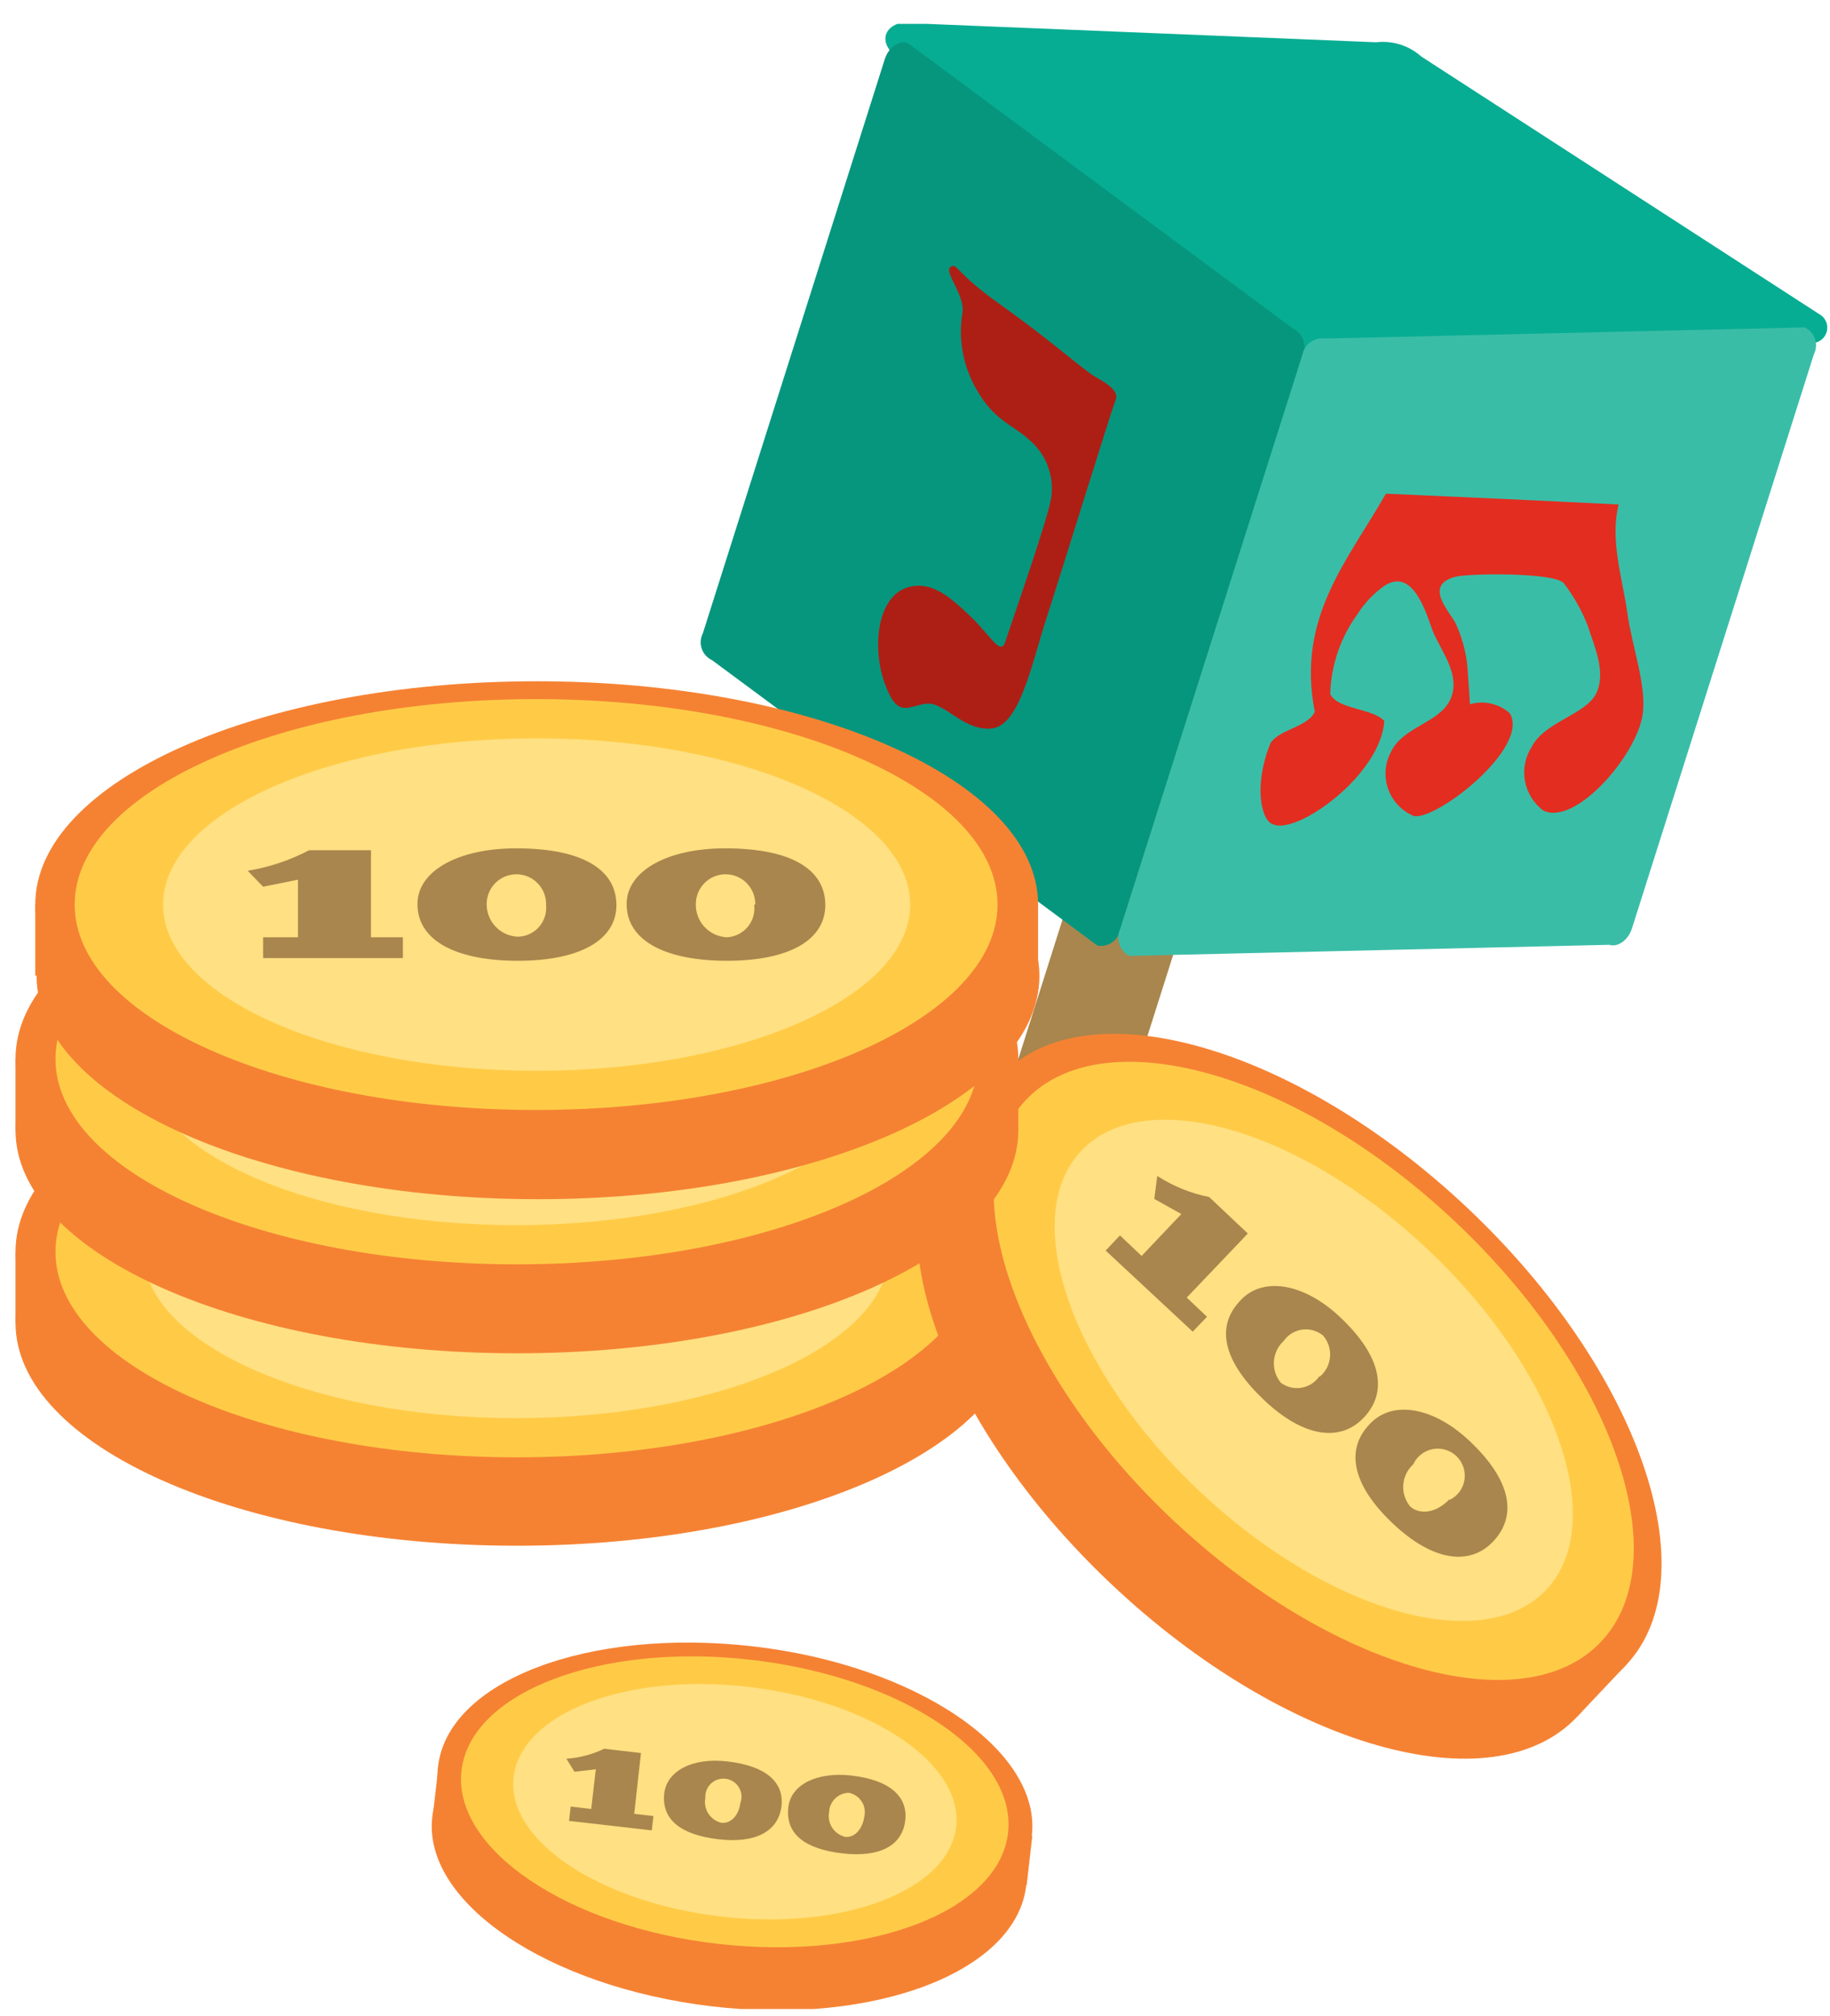 <svg width="59" height="65" viewBox="0 0 59 65" fill="none" xmlns="http://www.w3.org/2000/svg">
<g clip-path="url(#clip0_3090_1447)">
<path d="M40.247 23.149C40.674 21.781 40.499 20.535 39.837 20.299L38.652 19.916C37.998 19.707 37.109 20.648 36.674 22.016L30.286 42.173C29.85 43.541 30.033 44.788 30.687 45.023L31.872 45.406C32.534 45.615 33.423 44.666 33.85 43.306L40.247 23.149Z" fill="#A8864D"/>
<path d="M39.951 20.116C39.721 20.185 39.476 20.182 39.248 20.109C39.019 20.036 38.818 19.896 38.67 19.707L28.675 1.607C28.405 1.232 28.57 0.857 29.041 0.735L44.37 1.363C44.631 1.332 44.896 1.357 45.147 1.437C45.398 1.517 45.629 1.649 45.825 1.824L58.723 10.173C58.795 10.23 58.851 10.307 58.883 10.394C58.914 10.481 58.921 10.575 58.902 10.666C58.883 10.756 58.839 10.84 58.775 10.907C58.711 10.974 58.629 11.021 58.54 11.044L39.951 20.116Z" fill="#07AD92"/>
<path d="M41.991 11.463C42.066 11.307 42.076 11.127 42.019 10.964C41.962 10.801 41.842 10.667 41.686 10.591L29.259 1.38C28.98 1.293 28.649 1.528 28.527 1.903L22.662 20.413C22.622 20.489 22.598 20.573 22.592 20.658C22.585 20.744 22.596 20.83 22.624 20.912C22.651 20.993 22.695 21.068 22.753 21.132C22.81 21.196 22.88 21.248 22.958 21.284L35.385 30.487C35.55 30.515 35.72 30.476 35.857 30.38C35.994 30.284 36.088 30.137 36.117 29.973L41.991 11.463Z" fill="#06967E"/>
<path d="M58.478 11.428C58.517 11.352 58.541 11.268 58.548 11.182C58.554 11.096 58.544 11.01 58.516 10.929C58.488 10.847 58.444 10.772 58.387 10.708C58.329 10.644 58.259 10.593 58.181 10.556L42.722 10.914C42.556 10.891 42.388 10.932 42.251 11.029C42.115 11.126 42.022 11.272 41.99 11.437L36.116 29.946C36.043 30.102 36.033 30.279 36.088 30.442C36.143 30.605 36.26 30.739 36.412 30.818L51.881 30.46C52.16 30.548 52.491 30.312 52.613 29.938L58.478 11.428Z" fill="#3ABDA7"/>
<path fill-rule="evenodd" clip-rule="evenodd" d="M31.446 12.491C31.042 11.762 30.894 10.918 31.028 10.095C31.133 9.537 30.409 8.744 30.645 8.604C30.88 8.465 30.732 8.744 32.283 9.842C33.834 10.94 34.958 11.951 35.316 12.151C35.673 12.352 36.091 12.604 35.969 12.892C35.847 13.18 34.226 18.426 33.738 19.933C33.25 21.441 32.867 23.419 31.952 23.489C31.037 23.559 30.453 22.617 29.86 22.687C29.268 22.757 28.937 23.193 28.518 22.016C28.1 20.84 28.283 19.149 29.346 18.914C30.061 18.748 30.645 19.254 31.298 19.881C31.952 20.509 32.266 21.162 32.414 20.683C32.562 20.204 33.834 16.613 33.895 16.012C33.938 15.681 33.9 15.344 33.783 15.031C33.666 14.718 33.474 14.438 33.224 14.217C32.632 13.659 32.048 13.589 31.446 12.491Z" fill="#AD1F15"/>
<path fill-rule="evenodd" clip-rule="evenodd" d="M44.63 23.245C44.255 22.827 43.122 22.879 42.887 22.373C42.913 21.451 43.217 20.558 43.758 19.811C43.986 19.45 44.282 19.136 44.63 18.888C45.641 18.225 46.05 20.047 46.233 20.439C46.512 21.058 47.105 21.807 46.756 22.556C46.408 23.306 45.24 23.428 44.857 24.221C44.756 24.402 44.694 24.603 44.676 24.81C44.657 25.017 44.683 25.225 44.75 25.422C44.818 25.618 44.925 25.798 45.067 25.95C45.208 26.102 45.38 26.223 45.571 26.304C46.26 26.495 49.353 24.099 48.674 22.992C48.502 22.84 48.294 22.734 48.07 22.684C47.846 22.633 47.613 22.641 47.392 22.705C47.392 22.705 47.314 21.476 47.297 21.363C47.24 20.932 47.12 20.512 46.939 20.116C46.756 19.724 45.859 18.862 46.939 18.591C47.358 18.487 50.129 18.443 50.425 18.809C50.742 19.228 51 19.688 51.192 20.177C51.375 20.779 51.793 21.642 51.471 22.339C51.148 23.036 49.798 23.262 49.38 24.082C49.173 24.407 49.097 24.799 49.166 25.179C49.236 25.558 49.446 25.898 49.754 26.13C50.791 26.644 52.778 24.343 52.961 23.027C53.092 22.103 52.621 20.866 52.464 19.75C52.307 18.635 51.898 17.406 52.186 16.265C49.571 16.134 47.27 16.029 44.682 15.916C43.453 18.077 41.789 19.907 42.39 22.949C42.146 23.454 41.249 23.506 40.961 23.96C40.412 25.302 40.656 26.461 41.04 26.574C41.806 26.931 44.517 24.988 44.63 23.245Z" fill="#E32D20"/>
<path d="M32.831 40.36H0.5V42.661H32.831V40.36Z" fill="#F58233"/>
<path d="M16.666 35.445C7.733 35.445 0.5 38.67 0.5 42.644C0.5 46.617 7.733 49.833 16.666 49.833C25.598 49.833 32.831 46.609 32.831 42.644C32.831 38.678 25.598 35.445 16.666 35.445Z" fill="#F58233"/>
<path d="M32.831 40.36C32.831 44.334 25.598 47.559 16.666 47.559C7.733 47.559 0.5 44.334 0.5 40.36C0.5 36.386 7.733 33.162 16.666 33.162C25.598 33.162 32.831 36.386 32.831 40.36Z" fill="#F58233"/>
<path d="M31.541 40.36C31.541 44.012 24.874 46.983 16.665 46.983C8.456 46.983 1.789 44.012 1.789 40.36C1.789 36.709 8.447 33.737 16.665 33.737C24.883 33.737 31.541 36.7 31.541 40.36Z" fill="#FFCB47"/>
<path d="M28.673 40.361C28.673 43.323 23.279 45.72 16.63 45.72C9.981 45.72 4.621 43.289 4.621 40.361C4.621 37.432 10.015 35.001 16.665 35.001C23.314 35.001 28.673 37.398 28.673 40.361Z" fill="#FFE082"/>
<path d="M7.357 39.271C8.042 39.154 8.703 38.931 9.318 38.609H11.323V41.45H12.377V42.112H7.872V41.45H8.996V39.585L7.872 39.82L7.357 39.271Z" fill="#A8864D"/>
<path d="M12.822 40.343C12.822 39.28 14.129 38.548 16.003 38.548C18.208 38.548 19.236 39.271 19.236 40.378C19.236 41.485 18.095 42.173 16.055 42.173C14.182 42.173 12.822 41.546 12.822 40.343ZM16.97 40.343C16.97 40.089 16.869 39.845 16.69 39.665C16.51 39.486 16.266 39.384 16.012 39.384C15.758 39.384 15.514 39.486 15.334 39.665C15.154 39.845 15.053 40.089 15.053 40.343C15.053 40.614 15.157 40.874 15.343 41.071C15.53 41.267 15.785 41.384 16.055 41.398C16.184 41.396 16.311 41.367 16.428 41.314C16.545 41.261 16.65 41.184 16.736 41.088C16.822 40.992 16.887 40.88 16.927 40.758C16.968 40.635 16.983 40.506 16.97 40.378V40.343Z" fill="#A8864D"/>
<path d="M19.568 40.343C19.568 39.28 20.876 38.548 22.749 38.548C24.954 38.548 25.974 39.271 25.974 40.378C25.974 41.485 24.841 42.173 22.802 42.173C20.919 42.173 19.568 41.546 19.568 40.343ZM23.716 40.343C23.716 40.089 23.616 39.845 23.436 39.665C23.256 39.486 23.012 39.384 22.758 39.384C22.504 39.384 22.26 39.486 22.08 39.665C21.9 39.845 21.799 40.089 21.799 40.343C21.799 40.614 21.903 40.874 22.089 41.071C22.276 41.267 22.531 41.384 22.802 41.398C22.93 41.396 23.057 41.367 23.174 41.314C23.291 41.261 23.396 41.184 23.482 41.088C23.568 40.992 23.633 40.88 23.674 40.758C23.714 40.635 23.729 40.506 23.716 40.378V40.343Z" fill="#A8864D"/>
<path d="M32.307 34.657L30.727 36.329L50.846 55.348L52.426 53.676L32.307 34.657Z" fill="#F58233"/>
<path d="M45.721 40.622C40.161 35.393 33.442 33.459 30.714 36.352C27.986 39.245 30.278 45.833 35.838 51.079C41.398 56.326 48.117 58.243 50.845 55.35C53.572 52.456 51.272 45.903 45.721 40.622Z" fill="#F58233"/>
<path d="M52.421 53.685C49.693 56.57 42.974 54.661 37.414 49.415C31.855 44.169 29.571 37.572 32.29 34.679C35.009 31.785 41.746 33.703 47.297 38.931C52.848 44.16 55.149 50.792 52.421 53.685Z" fill="#F58233"/>
<path d="M51.619 52.927C49.109 55.585 42.904 53.798 37.806 48.996C32.708 44.195 30.582 38.06 33.092 35.445C35.602 32.831 41.806 34.574 46.904 39.376C52.002 44.177 54.129 50.26 51.619 52.927Z" fill="#FFCB47"/>
<path d="M49.85 51.254C47.82 53.406 42.818 51.986 38.678 48.082C34.539 44.177 32.822 39.254 34.861 37.101C36.9 34.949 41.894 36.378 46.033 40.282C50.173 44.186 51.889 49.101 49.85 51.254Z" fill="#FFE082"/>
<path d="M37.311 37.912C37.821 38.242 38.388 38.473 38.984 38.591L40.23 39.768L38.261 41.833L38.914 42.452L38.453 42.931L35.647 40.317L36.108 39.829L36.806 40.491L38.087 39.14L37.215 38.652L37.311 37.912Z" fill="#A8864D"/>
<path d="M40.004 41.912C40.727 41.145 42.052 41.371 43.211 42.469C44.587 43.768 44.727 44.901 43.969 45.703C43.211 46.504 42.025 46.339 40.762 45.145C39.498 43.951 39.132 42.809 40.004 41.912ZM42.557 44.378C42.651 44.298 42.728 44.2 42.784 44.089C42.84 43.979 42.873 43.859 42.882 43.736C42.891 43.612 42.875 43.489 42.836 43.371C42.797 43.254 42.734 43.146 42.653 43.053C42.56 42.978 42.453 42.922 42.338 42.89C42.222 42.857 42.102 42.849 41.983 42.865C41.865 42.882 41.751 42.922 41.648 42.985C41.546 43.047 41.458 43.13 41.389 43.228C41.204 43.398 41.09 43.633 41.072 43.884C41.054 44.135 41.134 44.384 41.293 44.578C41.387 44.648 41.494 44.699 41.608 44.727C41.721 44.755 41.839 44.759 41.955 44.741C42.07 44.722 42.181 44.68 42.28 44.618C42.379 44.556 42.464 44.474 42.531 44.378H42.557Z" fill="#A8864D"/>
<path d="M44.168 45.903C44.9 45.127 46.225 45.363 47.384 46.461C48.761 47.759 48.9 48.892 48.142 49.694C47.384 50.496 46.199 50.33 44.926 49.136C43.654 47.942 43.323 46.775 44.168 45.903ZM46.73 48.361C46.857 48.3 46.966 48.21 47.05 48.099C47.135 47.987 47.191 47.856 47.214 47.718C47.237 47.58 47.226 47.439 47.183 47.306C47.14 47.172 47.066 47.052 46.966 46.954C46.866 46.855 46.744 46.783 46.611 46.742C46.477 46.7 46.335 46.692 46.197 46.717C46.06 46.742 45.93 46.8 45.82 46.886C45.709 46.972 45.621 47.083 45.563 47.21C45.374 47.381 45.259 47.617 45.242 47.871C45.224 48.124 45.304 48.374 45.467 48.57C45.78 48.849 46.312 48.779 46.73 48.334V48.361Z" fill="#A8864D"/>
<path d="M14.129 57L13.947 58.593L33.1 60.779L33.282 59.185L14.129 57Z" fill="#F58233"/>
<path d="M24.081 54.696C18.791 54.095 14.251 55.838 13.937 58.583C13.623 61.328 17.658 64.055 22.948 64.683C28.238 65.31 32.769 63.55 33.083 60.796C33.397 58.042 29.362 55.297 24.081 54.696Z" fill="#F58233"/>
<path d="M33.267 59.175C32.953 61.92 28.413 63.663 23.123 63.062C17.833 62.461 13.807 59.742 14.121 56.962C14.434 54.182 18.975 52.474 24.256 53.075C29.537 53.676 33.58 56.43 33.267 59.175Z" fill="#F58233"/>
<path d="M32.5 59.088C32.212 61.624 28.038 63.219 23.166 62.67C18.295 62.121 14.591 59.611 14.879 57.084C15.166 54.556 19.349 52.953 24.212 53.511C29.075 54.068 32.788 56.561 32.5 59.088Z" fill="#FFCB47"/>
<path d="M30.826 58.896C30.591 60.944 27.21 62.243 23.271 61.79C19.332 61.337 16.299 59.323 16.561 57.275C16.822 55.227 20.177 53.929 24.116 54.382C28.055 54.835 31.062 56.848 30.826 58.896Z" fill="#FFE082"/>
<path d="M18.26 56.7C18.683 56.672 19.098 56.563 19.48 56.378L20.665 56.517L20.447 58.478L21.066 58.548L21.014 59.01L18.347 58.705L18.399 58.243L19.061 58.321L19.21 57.04L18.521 57.119L18.26 56.7Z" fill="#A8864D"/>
<path d="M21.416 57.816C21.503 57.084 22.339 56.657 23.446 56.787C24.753 56.935 25.302 57.502 25.189 58.269C25.076 59.036 24.37 59.437 23.167 59.297C21.965 59.158 21.32 58.67 21.416 57.816ZM23.873 58.121C23.902 58.039 23.913 57.952 23.904 57.866C23.895 57.779 23.867 57.696 23.822 57.622C23.777 57.548 23.716 57.485 23.643 57.437C23.571 57.39 23.489 57.359 23.403 57.347C23.317 57.335 23.23 57.343 23.147 57.369C23.064 57.395 22.988 57.439 22.925 57.498C22.862 57.557 22.812 57.63 22.78 57.71C22.748 57.791 22.735 57.877 22.74 57.964C22.706 58.138 22.741 58.319 22.836 58.468C22.932 58.617 23.082 58.724 23.254 58.766C23.559 58.8 23.821 58.539 23.873 58.103V58.121Z" fill="#A8864D"/>
<path d="M25.416 58.269C25.494 57.537 26.331 57.119 27.438 57.241C28.745 57.389 29.294 57.964 29.18 58.731C29.067 59.498 28.37 59.89 27.159 59.751C25.947 59.611 25.32 59.123 25.416 58.269ZM27.865 58.574C27.885 58.49 27.888 58.404 27.874 58.319C27.86 58.234 27.829 58.152 27.782 58.08C27.736 58.007 27.675 57.945 27.604 57.897C27.533 57.848 27.452 57.815 27.368 57.798C27.203 57.8 27.045 57.866 26.926 57.981C26.808 58.096 26.738 58.252 26.732 58.417C26.698 58.591 26.732 58.772 26.828 58.921C26.924 59.071 27.073 59.177 27.246 59.219C27.551 59.254 27.804 58.975 27.865 58.574Z" fill="#A8864D"/>
<path d="M32.831 34.138H0.5V36.439H32.831V34.138Z" fill="#F58233"/>
<path d="M16.666 29.241C7.733 29.241 0.5 32.465 0.5 36.439C0.5 40.413 7.733 43.629 16.666 43.629C25.598 43.629 32.831 40.413 32.831 36.439C32.831 32.465 25.598 29.241 16.666 29.241Z" fill="#F58233"/>
<path d="M32.831 34.138C32.831 38.112 25.598 41.337 16.666 41.337C7.733 41.337 0.5 38.112 0.5 34.138C0.5 30.164 7.733 26.94 16.666 26.94C25.598 26.94 32.831 30.164 32.831 34.138Z" fill="#F58233"/>
<path d="M31.541 34.138C31.541 37.798 24.874 40.761 16.665 40.761C8.456 40.761 1.789 37.798 1.789 34.138C1.789 30.478 8.447 27.515 16.665 27.515C24.883 27.515 31.541 30.478 31.541 34.138Z" fill="#FFCB47"/>
<path d="M28.675 34.138C28.675 37.101 23.281 39.498 16.631 39.498C9.982 39.498 4.588 37.101 4.588 34.138C4.588 31.175 9.982 28.779 16.631 28.779C23.281 28.779 28.675 31.184 28.675 34.138Z" fill="#FFE082"/>
<path d="M7.357 33.049C8.044 32.94 8.707 32.716 9.318 32.386H11.323V35.227H12.377V35.89H7.872V35.227H8.996V33.371L7.872 33.606L7.357 33.049Z" fill="#A8864D"/>
<path d="M12.822 34.121C12.822 33.058 14.129 32.326 16.003 32.326C18.208 32.326 19.236 33.049 19.236 34.156C19.236 35.263 18.095 35.951 16.055 35.951C14.182 35.951 12.822 35.358 12.822 34.121ZM16.97 34.121C16.97 33.867 16.869 33.623 16.69 33.443C16.51 33.263 16.266 33.162 16.012 33.162C15.758 33.162 15.514 33.263 15.334 33.443C15.154 33.623 15.053 33.867 15.053 34.121C15.051 34.392 15.154 34.654 15.341 34.851C15.528 35.048 15.784 35.164 16.055 35.175C16.184 35.173 16.311 35.145 16.428 35.092C16.545 35.038 16.65 34.962 16.736 34.866C16.822 34.77 16.887 34.657 16.927 34.535C16.968 34.413 16.983 34.284 16.97 34.156V34.121Z" fill="#A8864D"/>
<path d="M19.568 34.121C19.568 33.058 20.876 32.326 22.749 32.326C24.954 32.326 25.974 33.049 25.974 34.156C25.974 35.263 24.841 35.951 22.802 35.951C20.919 35.951 19.568 35.358 19.568 34.121ZM23.716 34.121C23.716 33.867 23.616 33.623 23.436 33.443C23.256 33.263 23.012 33.162 22.758 33.162C22.504 33.162 22.26 33.263 22.08 33.443C21.9 33.623 21.799 33.867 21.799 34.121C21.797 34.392 21.9 34.654 22.087 34.851C22.274 35.048 22.53 35.164 22.802 35.175C22.93 35.173 23.057 35.145 23.174 35.092C23.291 35.038 23.396 34.962 23.482 34.866C23.568 34.77 23.633 34.657 23.674 34.535C23.714 34.413 23.729 34.284 23.716 34.156V34.121Z" fill="#A8864D"/>
<path d="M33.468 29.162H1.137V31.454H33.468V29.162Z" fill="#F58233"/>
<path d="M17.345 24.265C8.422 24.265 1.18 27.489 1.18 31.463C1.18 35.437 8.422 38.661 17.345 38.661C26.269 38.661 33.511 35.437 33.511 31.463C33.511 27.489 26.225 24.265 17.345 24.265Z" fill="#F58233"/>
<path d="M33.468 29.162C33.468 33.136 26.226 36.36 17.302 36.36C8.379 36.36 1.137 33.136 1.137 29.162C1.137 25.188 8.379 21.964 17.302 21.964C26.226 21.964 33.468 25.188 33.468 29.162Z" fill="#F58233"/>
<path d="M32.16 29.162C32.16 32.822 25.502 35.785 17.284 35.785C9.066 35.785 2.408 32.822 2.408 29.162C2.408 25.502 9.075 22.539 17.284 22.539C25.493 22.539 32.16 25.502 32.16 29.162Z" fill="#FFCB47"/>
<path d="M29.345 29.162C29.345 32.125 23.951 34.522 17.301 34.522C10.652 34.522 5.258 32.125 5.258 29.162C5.258 26.199 10.652 23.803 17.301 23.803C23.951 23.803 29.345 26.199 29.345 29.162Z" fill="#FFE082"/>
<path d="M7.986 28.073C8.677 27.96 9.345 27.737 9.965 27.411H11.96V30.217H12.989V30.888H8.483V30.217H9.607V28.36L8.483 28.587L7.986 28.073Z" fill="#A8864D"/>
<path d="M13.459 29.145C13.459 28.082 14.766 27.35 16.64 27.35C18.845 27.35 19.873 28.073 19.873 29.18C19.873 30.286 18.731 30.975 16.692 30.975C14.81 30.975 13.459 30.382 13.459 29.145ZM17.607 29.145C17.607 29.019 17.582 28.894 17.534 28.778C17.486 28.662 17.415 28.556 17.326 28.467C17.237 28.378 17.132 28.307 17.015 28.259C16.899 28.211 16.774 28.186 16.648 28.186C16.523 28.186 16.398 28.211 16.282 28.259C16.165 28.307 16.06 28.378 15.971 28.467C15.882 28.556 15.811 28.662 15.763 28.778C15.715 28.894 15.69 29.019 15.69 29.145C15.687 29.416 15.791 29.678 15.978 29.875C16.165 30.072 16.421 30.188 16.692 30.199C16.821 30.198 16.948 30.169 17.065 30.116C17.182 30.062 17.287 29.985 17.373 29.89C17.459 29.794 17.524 29.681 17.564 29.559C17.605 29.437 17.619 29.308 17.607 29.18V29.145Z" fill="#A8864D"/>
<path d="M20.203 29.145C20.203 28.082 21.51 27.35 23.375 27.35C25.589 27.35 26.608 28.073 26.608 29.18C26.608 30.286 25.475 30.975 23.436 30.975C21.554 30.975 20.203 30.382 20.203 29.145ZM24.351 29.145C24.351 28.891 24.25 28.647 24.07 28.467C23.891 28.287 23.647 28.186 23.393 28.186C23.138 28.186 22.895 28.287 22.715 28.467C22.535 28.647 22.434 28.891 22.434 29.145C22.427 29.421 22.529 29.688 22.719 29.889C22.908 30.09 23.169 30.208 23.445 30.217C23.572 30.209 23.695 30.176 23.808 30.119C23.922 30.062 24.022 29.983 24.104 29.886C24.186 29.789 24.246 29.676 24.283 29.555C24.319 29.433 24.331 29.306 24.316 29.18L24.351 29.145Z" fill="#A8864D"/>
</g>
<defs>
<clipPath id="clip0_3090_1447">
<rect width="58.431" height="64" fill="white" transform="translate(0.5 0.77)"/>
</clipPath>
</defs>
</svg>
